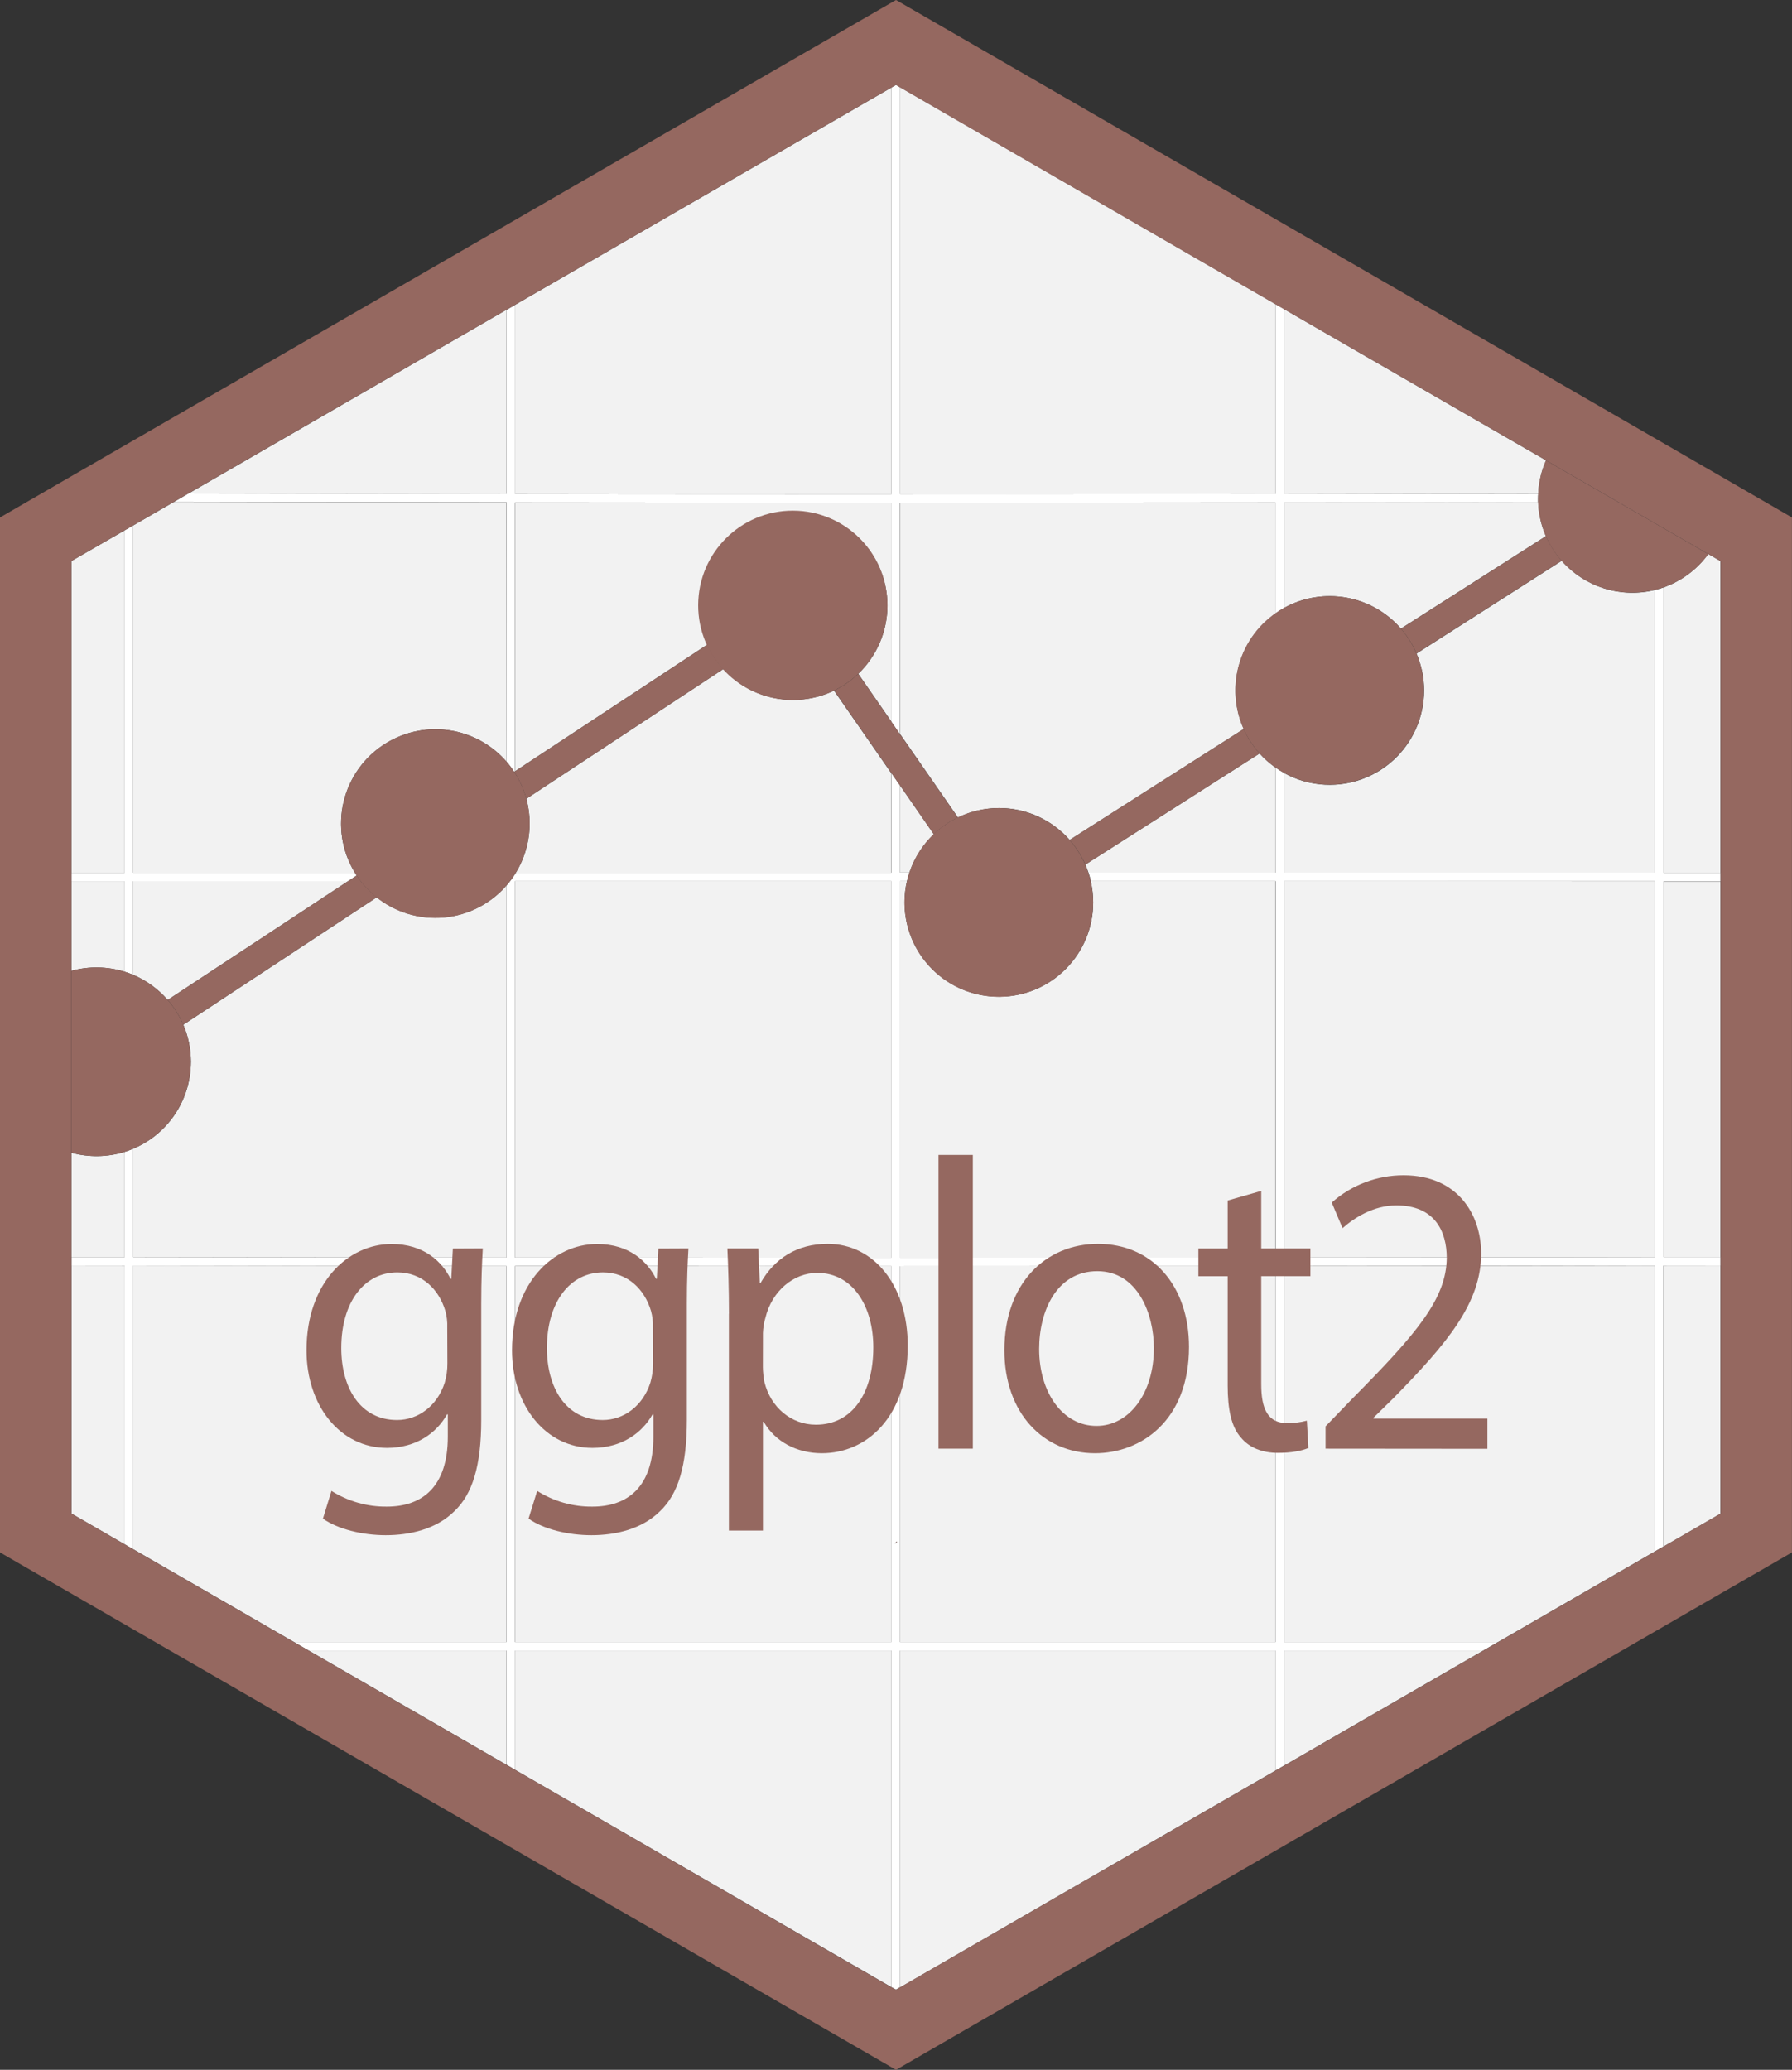 <?xml version="1.0" encoding="utf-8"?>
<!-- Generator: Adobe Illustrator 26.5.0, SVG Export Plug-In . SVG Version: 6.00 Build 0)  -->
<svg version="1.1" id="Layer_1" xmlns="http://www.w3.org/2000/svg" xmlns:xlink="http://www.w3.org/1999/xlink" x="0px" y="0px"
	 viewBox="0 0 2521 2911" style="enable-background:new 0 0 2521 2911;" xml:space="preserve">
<rect x="0" y="0" width="2521" height="2911" fill="#333333" stroke="none"/>
<style type="text/css">
	.st0{fill:#F2F2F2;}
	.st1{fill:#FFFFFF;}
	.st2{fill:#956860;}
	.st3{fill:#956860;}
	.st4{fill:#956860;}
	.st5{fill:#956860;}
	.st6{fill:#956860;}
	.st7{fill:#956860;}
	.st8{fill:#956860;}
	.st9{fill:#956860;}
</style>
<g>
	<path class="st0" d="M2340.2,826.2v401.2h80.2V789.1l-17.2-9.9C2387.5,800.9,2365.5,817.2,2340.2,826.2z"/>
	<path class="st0" d="M2164,694.1c0.8-16.1,4.5-31.9,11-46.6l-368.5-212.7v259.9C1925.9,694.5,2045,694.3,2164,694.1z"/>
	<path class="st0" d="M2197,788.8l-204.2,130.4c28.7,67.4-2.7,145.3-70.1,174c-37.5,16-80.4,13.8-116.1-5.9v140h521.6V829.8
		c-48,11.8-98.6-4-131.3-41.2V788.8z"/>
	<path class="st0" d="M1405.3,1401.8c-73.3,0-132.7-59.3-132.8-132.6c0-10.1,1.1-20.1,3.4-29.9h-9.8v529.6
		c176.1,0,352.2-0.1,528.3-0.2v-529.4h-259.9c2.3,9.8,3.4,19.8,3.4,29.9C1538,1342.4,1478.6,1401.8,1405.3,1401.8z"/>
	<path class="st0" d="M499.2,1227.3c-38.1-62.6-18.3-144.2,44.3-182.3c55.2-33.6,126.6-22.6,169,26.1V706.7
		c-156.3-0.1-312.3-0.4-467.9-0.7l-57.3,33.1v488.2L499.2,1227.3z"/>
	<path class="st0" d="M1794.6,694.7V427.8l-528.3-305.1V695C1442.4,695,1618.5,694.9,1794.6,694.7z"/>
	<path class="st0" d="M712.5,435.7L265.4,694c148.7,0.3,297.7,0.5,447.2,0.7V435.7z"/>
	<path class="st0" d="M1254.2,695V123.1L724.5,428.8v265.8C900.8,694.9,1077.4,695,1254.2,695z"/>
	<path class="st0" d="M1405.3,1136.4c38.1-0.1,74.3,16.3,99.5,44.9l244.9-156.1c-25.9-58-7-126.2,45-162.6V706.7
		c-176,0.2-352.1,0.3-528.3,0.3v325.6l81.3,117.1C1365.6,1141,1385.3,1136.5,1405.3,1136.4z"/>
	<path class="st0" d="M1970.8,884.1l204-130.1c-6.6-15.2-10.3-31.5-10.9-48c-118.9,0.2-238,0.4-357.3,0.5v148.4
		C1861.3,824.7,1929.8,836.8,1970.8,884.1L1970.8,884.1z"/>
	<path class="st0" d="M187.3,1239.3V1371c18.7,7.9,35.3,20,48.6,35.3l253.7-167L187.3,1239.3z"/>
	<path class="st0" d="M2340.2,1768h80.2v-528.3h-80.2V1768z"/>
	<path class="st0" d="M175.3,746l-74.9,43.1v438.3h74.9V746z"/>
	<path class="st0" d="M983,851.7c0-73.3,59.4-132.7,132.7-132.7c73.3,0,132.7,59.4,132.7,132.7c0,36.2-14.8,70.9-41,95.9l46.9,67.6
		V707h-9.6c-173.5,0-346.8-0.1-520-0.3v377.9l270.3-178C987.1,889.3,983,870.6,983,851.7z"/>
	<path class="st0" d="M1313.7,1173.3l-47.5-68.6v122.4h13.2C1286.3,1206.7,1298,1188.2,1313.7,1173.3z"/>
	<path class="st0" d="M1115.7,984.4c-37.4,0-73-15.7-98.2-43.4l-277,182.4c3.1,11.4,4.6,23.1,4.6,34.8c0,24.4-6.7,48.3-19.4,69.1
		h528.3v-139.7l-80.7-116.3C1155.4,979.9,1135.6,984.4,1115.7,984.4z"/>
	<path class="st0" d="M612.5,1290.8c-30,0-59.1-10.1-82.5-28.8l-272.1,179.2c28.8,67.5-2.6,145.5-70.1,174.2
		c-0.1,0.1-0.3,0.1-0.4,0.2V1768c174.7,0.3,349.7,0.5,525.2,0.6v-523.3C687.4,1274.3,650.8,1290.9,612.5,1290.8z"/>
	<path class="st0" d="M1772,1059.7L1526.9,1216c1.6,3.7,3.1,7.4,4.3,11.2h263.4v-147.5C1786.3,1073.9,1778.7,1067.2,1772,1059.7z"/>
	<path class="st0" d="M1806.6,1780.5v528.9h300.8l220.8-127.5V1780C2154.7,1780.4,1980.8,1780.5,1806.6,1780.5z"/>
	<polygon class="st0" points="1806.6,2483.1 2086.6,2321.4 1806.6,2321.4 	"/>
	<path class="st0" d="M1254.2,1768.8v-529.6H724.5v529.4C900.9,1768.7,1077.5,1768.8,1254.2,1768.8z"/>
	<polygon class="st0" points="1266.2,2321.4 1266.2,2795.1 1794.6,2490 1794.6,2321.4 	"/>
	<polygon class="st0" points="724.5,2321.4 724.5,2489 1254.2,2794.8 1254.2,2321.4 	"/>
	<path class="st0" d="M1246.1,1780.8c-173.9,0-347.8-0.1-521.5-0.2v528.8h529.6v-528.6H1246.1z"/>
	<path class="st0" d="M2340.2,1780v395.1l80.2-46.3v-348.9L2340.2,1780z"/>
	<path class="st0" d="M1266.2,2309.4h528.3v-528.9c-176,0.1-352.1,0.2-528.3,0.2V2309.4z"/>
	<path class="st0" d="M1806.6,1239.2v529.4c174.2-0.1,348.1-0.3,521.6-0.6v-528.6L1806.6,1239.2z"/>
	<path class="st0" d="M175.3,1620c-24.3,7.5-50.3,7.9-74.9,1.2v146.7h74.9V1620z"/>
	<path class="st0" d="M100.5,1779.9v348.8l74.9,43.2V1780L100.5,1779.9z"/>
	<path class="st0" d="M175.3,1366.6v-127.2h-74.9v126C125,1358.6,151,1359.1,175.3,1366.6z"/>
	<polygon class="st0" points="434.4,2321.4 712.5,2482 712.5,2321.4 	"/>
	<path class="st0" d="M712.5,1780.5c-175.4-0.1-350.5-0.3-525.2-0.6v398.8l226.2,130.6h299V1780.5z"/>
	<path class="st1" d="M712.5,1071.1c3.9,4.5,7.5,9.3,10.8,14.3l1.2-0.8V706.7c173.1,0.2,346.4,0.3,520,0.3h9.6v308.3l12,17.3V707
		c176.1,0,352.2-0.1,528.3-0.3v155.9c3.9-2.7,7.9-5.3,12-7.5V706.7c119.2,0,238.3-0.2,357.3-0.5c0-1.7,0-3.4,0-5.1
		c0-2.3,0-4.6,0.3-6.9c-118.9,0.2-238.1,0.4-357.4,0.5v-260l-12-6.9v266.8c-176,0.2-352.1,0.3-528.3,0.3V122.8l-5.7-3.4l0,0
		l-6.3,3.6v572c-176.7,0-353.3-0.1-529.6-0.3V428.8l-12,6.9v258.8c-149.4-0.1-298.4-0.4-447.2-0.7l-20.6,12
		c155.5,0.3,311.5,0.6,467.9,0.7L712.5,1071.1z"/>
	<path class="st1" d="M175.3,1366.6c4.1,1.3,8.1,2.7,12,4.4v-131.7h302.3l12.2-8c-0.9-1.3-1.7-2.6-2.5-4H187.3V739l-12,6.9v481.5
		h-74.9v12h74.9V1366.6z"/>
	<path class="st1" d="M2420.5,1779.9v-12h-80.2v-528.5h80.2v-12h-80.2V826.2c-3.9,1.4-7.9,2.6-12,3.4v397.6h-521.6v-140
		c-4.1-2.3-8.1-4.8-12-7.5v147.5h-263.4c1.3,3.9,2.4,7.9,3.4,12h260v529.4c-176,0.1-352.1,0.2-528.3,0.2v-529.6h9.6
		c1-4.1,2.1-8.1,3.4-12h-13.2v-122.5l-12-17.2v139.8H725.8c-3.9,6.4-8.3,12.4-13.2,18v523.3c-175.4-0.1-350.5-0.3-525.2-0.6v-152.4
		c-3.9,1.6-7.9,3.1-12,4.4v148h-74.9v12h74.9v391.9l12,6.9V1780c174.7,0.3,349.7,0.5,525.2,0.6v528.8h-299l20.8,12h278.2V2482
		l12,6.9v-167.5h529.6v473.4l6.3,3.4l5.7-3.4v-473.4h528.3V2490l12-6.9v-161.7h280l20.8-12h-300.8v-528.9
		c174.2-0.1,348.1-0.3,521.6-0.6v402l12-6.9V1780L2420.5,1779.9z M724.5,1239.2h529.6v529.6c-176.7,0-353.2-0.1-529.6-0.2V1239.2z
		 M724.5,2309.4v-528.9c173.7,0,347.5,0.1,521.5,0.2h8.1v528.7L724.5,2309.4z M1258.8,2171.3c0.8-1,1.6-2,2.3-3.1h1.1
		C1261,2169.3,1259.9,2170.3,1258.8,2171.3z M1794.5,2309.4h-528.3v-528.6c176.1,0,352.2-0.1,528.3-0.2V2309.4z M1806.5,1768.6
		v-529.4h521.6V1768c-173.5,0.3-347.3,0.5-521.5,0.6H1806.5z"/>
	<path class="st2" d="M1258.8,2171.3c1-1,2.1-2,3.2-3.1h-0.9C1260.5,2169.3,1259.7,2170.3,1258.8,2171.3z"/>
	<path class="st3" d="M501.8,1231.3l-12.2,8l-253.7,167c9.1,10.4,16.5,22.2,21.9,34.9L530,1262
		C519,1253.3,509.5,1242.9,501.8,1231.3z"/>
	<path class="st3" d="M1526.9,1216l245.1-156.3c-9.2-10.3-16.8-21.9-22.4-34.5l-244.9,156.1
		C1513.9,1191.6,1521.3,1203.3,1526.9,1216z"/>
	<path class="st3" d="M1992.8,919L2197,788.6c-9.1-10.3-16.6-22-22.2-34.5l-204,130.1C1979.9,894.5,1987.3,906.3,1992.8,919z"/>
	<path class="st3" d="M1347.5,1149.7l-81.3-117l-12-17.3l-46.9-67.7c-10,9.6-21.4,17.5-33.8,23.5l80.7,116.4l12,17.2l47.5,68.6
		C1323.6,1163.7,1335,1155.7,1347.5,1149.7z"/>
	<path class="st3" d="M740.5,1123.4l277-182.4c-9.3-10.2-16.9-21.8-22.6-34.3l-270.3,178l-1.2,0.8
		C731,1097.1,736.8,1109.9,740.5,1123.4z"/>
	<path class="st4" d="M740.5,1123.4c-19.3-70.7-92.2-112.4-162.9-93.1s-112.4,92.2-93.1,162.9c3.3,12,8.2,23.5,14.7,34.2
		c0.8,1.3,1.7,2.7,2.5,4c40.4,61.2,122.6,78,183.8,37.7C733.4,1237.4,755.5,1178.6,740.5,1123.4z"/>
	<path class="st5" d="M175.3,1620c4.1-1.3,8.1-2.7,12-4.4c67.6-28.5,99.2-106.4,70.7-174c-0.1-0.1-0.1-0.3-0.2-0.4
		c-5.4-12.7-12.8-24.5-21.9-34.9c-13.3-15.3-29.9-27.4-48.6-35.3c-3.9-1.6-7.9-3.1-12-4.4c-24.3-7.6-50.3-8-74.9-1.2v255.7
		C125,1627.9,151,1627.5,175.3,1620z"/>
	<path class="st6" d="M1248.5,851.7c0.2-73.5-59.2-133.3-132.8-133.5s-133.3,59.2-133.5,132.8c-0.2,73.5,59.2,133.3,132.8,133.5
		c34.4,0.1,67.5-13.1,92.4-36.9C1233.6,922.6,1248.4,888,1248.5,851.7z"/>
	<path class="st7" d="M1504.7,1181.3c-48.5-54.9-132.3-60.1-187.3-11.7c-17.5,15.5-30.7,35.3-38.1,57.6c-1.3,3.9-2.4,7.9-3.4,12
		c-16.6,71.4,27.8,142.7,99.2,159.3c71.4,16.6,142.7-27.8,159.3-99.2c4.6-19.8,4.6-40.3,0-60.1c-1-4.1-2.1-8.1-3.4-12
		s-2.7-7.5-4.3-11.2C1521.2,1203.3,1513.8,1191.6,1504.7,1181.3z"/>
	<path class="st8" d="M2003.3,971.1c0-73.3-59.4-132.7-132.7-132.7c-22.4,0-44.5,5.7-64.2,16.5c-4.1,2.3-8.1,4.8-12,7.5
		c-60,42-74.5,124.7-32.5,184.6c8.9,12.7,19.9,23.7,32.5,32.5c3.9,2.7,7.9,5.2,12,7.5c64.1,35.5,144.8,12.2,180.3-51.9
		C1997.6,1015.7,2003.3,993.6,2003.3,971.1z"/>
	<path class="st9" d="M2163.7,701c0,1.7,0,3.4,0,5.1c2.9,73.2,64.6,130.2,137.8,127.3c9-0.4,17.9-1.6,26.6-3.8c4.1-1,8.1-2.2,12-3.4
		c25.3-8.9,47.3-25.2,63.2-46.9l-228.4-131.8c-6.5,14.7-10.3,30.5-11,46.6C2163.9,696.4,2163.7,698.7,2163.7,701z"/>
	<path class="st3" d="M2420.5,669.7l-953.1-550.3L1260.5,0l-206.9,119.5L100.5,669.7L0,727.8v1455.5l100.5,58l965,557.1l195,112.6
		l195-112.6l964.9-557.1l100.5-58V727.8L2420.5,669.7z M2340.2,2175.1l-12,6.9l-220.8,127.5l-20.8,12l-280,161.7l-12,6.9
		L1266.2,2795l-5.7,3.4l-6.3-3.4L724.5,2489l-12-6.9l-278.2-160.7l-20.8-12l-226.2-130.6l-12-6.9l-74.9-43.3V789.1l74.9-43.2l12-6.9
		l57.3-33.1l20.6-12l447.3-258.2l12-6.9l529.6-305.7l6.3-3.6l0,0l5.7,3.4l528.3,305.1l12,6.9L2175,647.5l228.4,131.8l17.2,9.9
		v1339.4L2340.2,2175.1z"/>
	<path class="st3" d="M679.2,1755.8c-1.1,20.3-2.2,43.1-2.2,77.4v163.5c0,64.6-12.1,104.2-37.7,128.6
		c-25.8,25.6-63.1,33.8-96.6,33.8c-31.8,0-67-8.1-88.4-23.3l12-39c23.3,14.7,50.4,22.4,77.9,22.1c49.4,0,85.8-27.4,85.8-98.3v-31.4
		h-1.1c-14.8,26.2-43.4,47.1-84.5,47.1c-65.9,0-113.2-59.4-113.2-137.2c0-95.4,58.7-149.5,119.7-149.5c46.1,0,71.4,25.6,82.9,48.9
		h1.1l2.2-42.5L679.2,1755.8z M629.2,1866.9c0.3-7.8-0.6-15.7-2.7-23.3c-8.8-29.7-32.4-54.1-67.5-54.1c-46.1,0-78.9,41.2-78.9,106.4
		c0,55.3,26.3,101.2,78.5,101.2c29.6,0,56.5-19.8,67-52.4c2.6-8.9,3.9-18.2,3.8-27.4L629.2,1866.9z"/>
	<path class="st3" d="M968.5,1755.8c-1.1,20.3-2.2,43.1-2.2,77.4v163.5c0,64.6-12.1,104.2-37.7,128.6
		c-25.8,25.6-63.1,33.8-96.6,33.8c-31.8,0-67-8.1-88.4-23.3l12.1-39c23.3,14.7,50.2,22.4,77.7,22.1c49.4,0,85.8-27.4,85.8-98.3
		v-31.4H918c-14.8,26.2-43.4,47.1-84.5,47.1c-65.9,0-113.2-59.4-113.2-137.2c0-95.4,58.7-149.5,119.7-149.5
		c46.1,0,71.4,25.6,82.9,48.9h1.1l2.2-42.5L968.5,1755.8z M918.5,1866.9c0.3-7.8-0.6-15.7-2.7-23.3c-8.8-29.7-32.4-54.1-67.5-54.1
		c-46.1,0-78.9,41.2-78.9,106.4c0,55.3,26.3,101.2,78.5,101.2c29.6,0,56.5-19.8,67-52.4c2.6-8.9,3.9-18.2,3.8-27.4L918.5,1866.9z"/>
	<path class="st3" d="M1025.5,1847.7c0-36.1-1.1-65.2-2.2-91.9h43.4l2.2,48.3h1.2c19.8-34.3,51-54.7,94.4-54.7
		c64.2,0,112.5,57.6,112.5,143.1c0,101.2-58.3,151.3-120.8,151.3c-35.2,0-65.9-16.3-81.8-44.2h-1.1v153h-47.9V1847.7z
		 M1073.2,1922.8c0.1,7,0.9,14.1,2.2,21c8.8,35.5,37.7,59.9,72.5,59.9c51,0,80.7-44.2,80.7-108.8c0-56.4-28-104.7-78.9-104.7
		c-32.9,0-63.7,25-73,63.4c-2,6.8-3.1,13.9-3.4,21L1073.2,1922.8z"/>
	<path class="st3" d="M1320.3,1624.3h48.3v413.1h-48.3V1624.3z"/>
	<path class="st3" d="M1672.7,1894.3c0,104.2-68.1,149.5-132.3,149.5c-72,0-127.4-55.9-127.4-144.9c0-94.3,58.3-149.5,131.7-149.5
		C1621.1,1749.4,1672.7,1808.2,1672.7,1894.3z M1461.9,1897.2c0,61.8,33.5,108.2,80.7,108.2c46.1,0,80.7-46,80.7-109.4
		c0-47.7-22.5-108.2-79.6-108.2C1486.6,1787.8,1461.9,1843.7,1461.9,1897.2z"/>
	<path class="st3" d="M1774.3,1674.9v80.9h69.2v39h-69.2v151.9c0,34.9,9.3,54.7,36.2,54.7c9.4,0.2,18.9-1,28-3.4l2.2,38.4
		c-9.3,4-24,6.9-42.8,6.9c-22.5,0-40.6-7.5-52.1-21.5c-13.7-15.1-18.7-40.1-18.7-73.3v-153.6h-41.2v-39h41.2v-67.5L1774.3,1674.9z"
		/>
	<path class="st3" d="M1864.8,2037.4V2006l37.7-39c91.1-91.9,132.3-140.7,132.8-197.8c0-38.4-17.6-73.9-70.8-73.9
		c-32.4,0-59.3,17.5-75.8,32l-15.2-36c27.8-24.8,63.8-38.4,101-38.4c76.8,0,109.2,55.9,109.2,110c0,69.8-47.8,126.3-123,203.1
		l-28.5,27.9v1.2h160.3v42.5L1864.8,2037.4z"/>
</g>
</svg>
